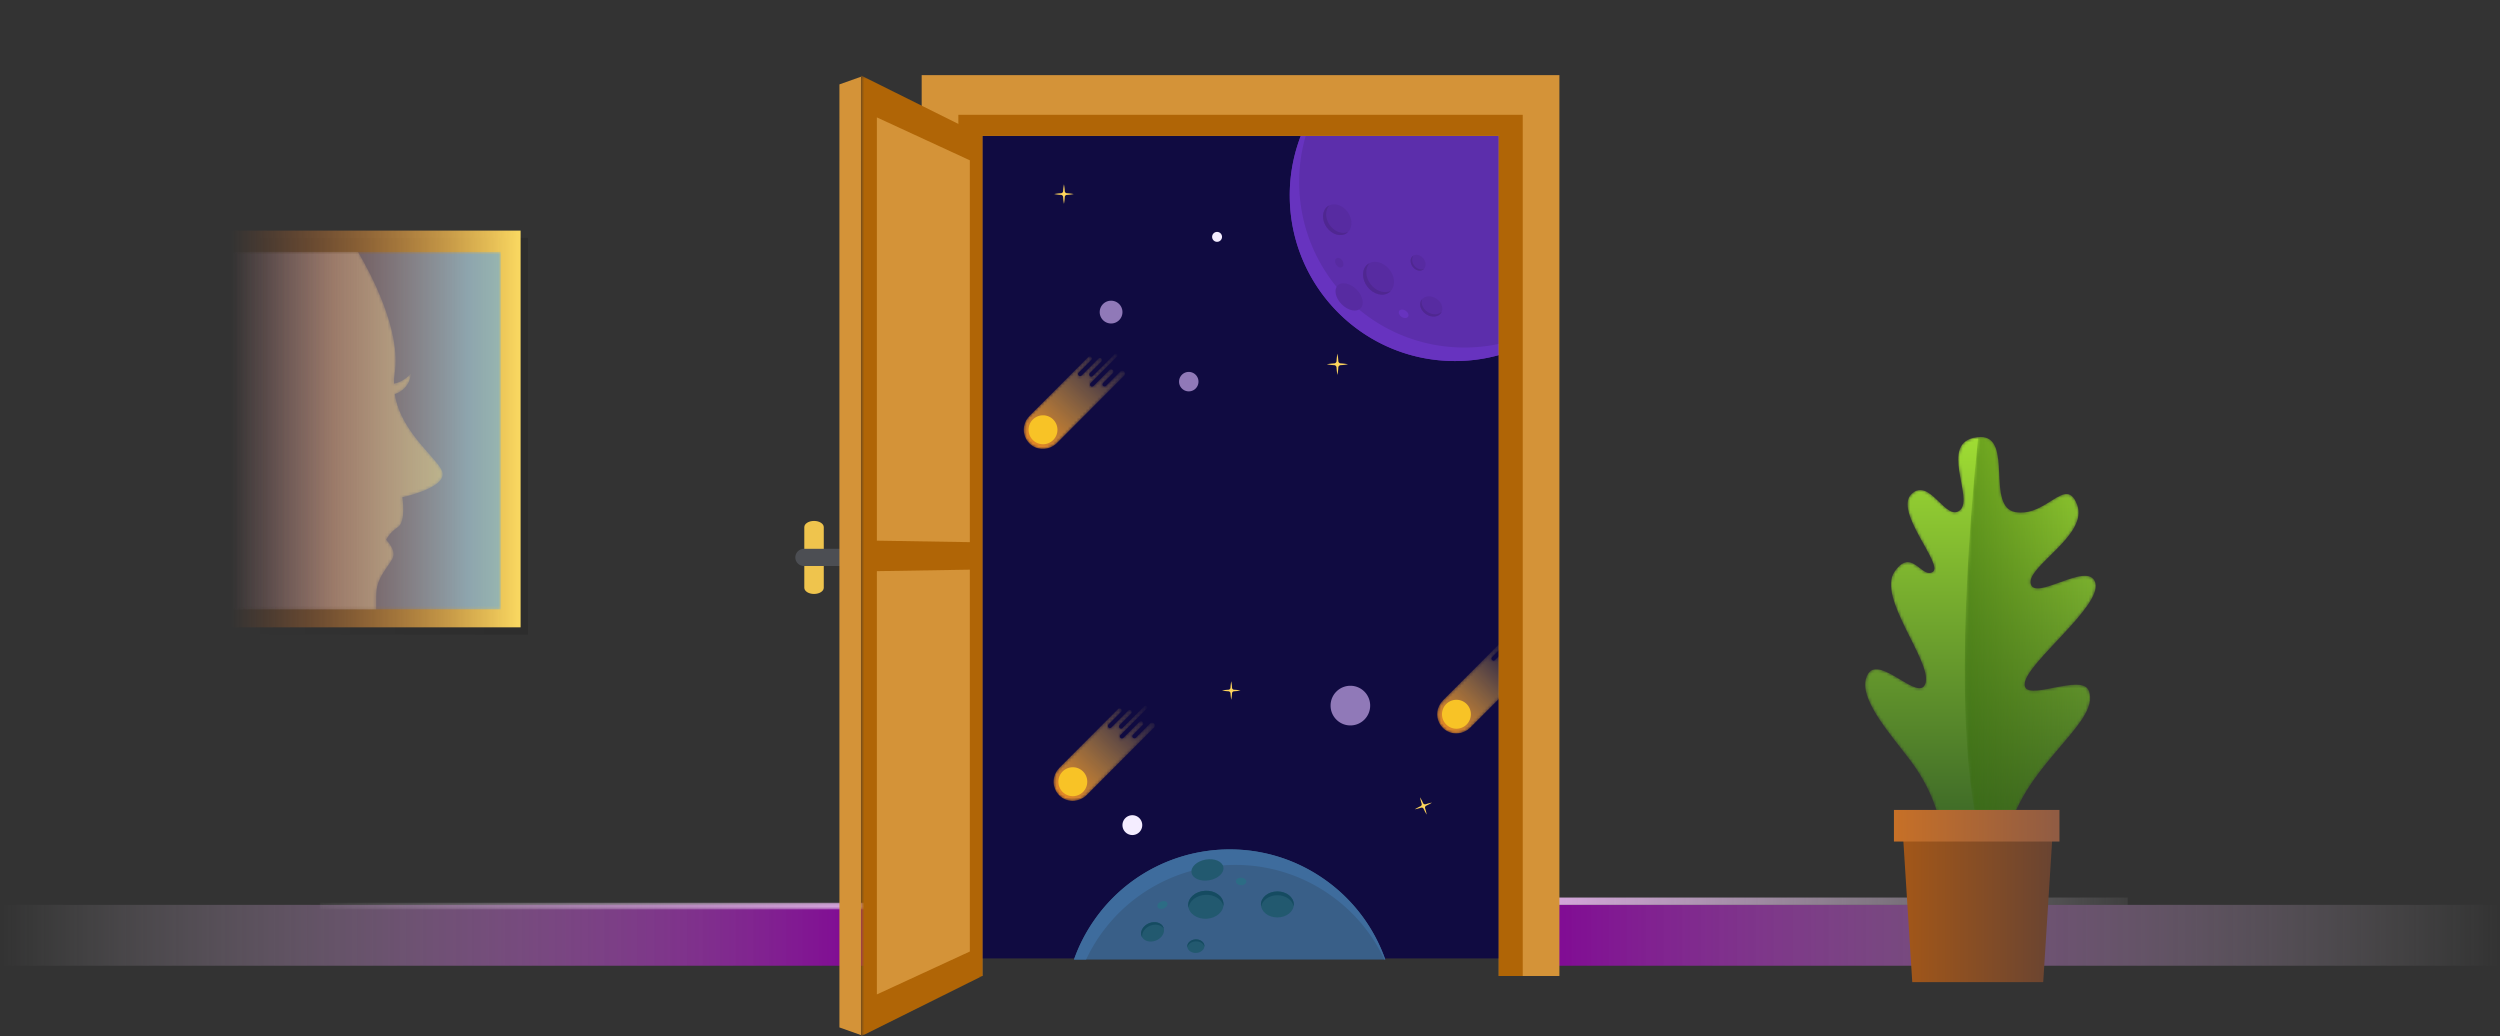 <svg xmlns="http://www.w3.org/2000/svg" xmlns:xlink="http://www.w3.org/1999/xlink" width="854" height="354" viewBox="0 0 854 354">
    <rect x="0" y="0" width="854" height="354" fill="#333333" stroke="none"/>
    <defs>
        <path id="a" d="M31.448.295a.592.592 0 0 1 .835.837l-9.012 9.032a.7.7 0 0 0 .989.99l5.451-5.461a.79.79 0 0 1 1.121 0c.31.308.31.812 0 1.122l-3.297 3.306a.7.7 0 0 0 .989.99l4.866-4.877a.97.97 0 0 1 1.374 0 .976.976 0 0 1 0 1.377L11.806 30.618c-2.474 2.483-6.502 2.775-9.131.461a6.596 6.596 0 0 1-.318-9.612l-.028-.027L22.45 1.275a.723.723 0 1 1 1.022 1.023l-4.289 4.297a.7.7 0 1 0 .99.991l5.77-5.783a.714.714 0 0 1 1.01 0 .72.72 0 0 1 0 1.014l-3.944 3.954a.702.702 0 0 0 0 .99.698.698 0 0 0 .989 0"/>
        <linearGradient id="b" x1="100%" x2="0%" y1="0%" y2="100%">
            <stop offset="0%" stop-color="#FAD961" stop-opacity="0"/>
            <stop offset="100%" stop-color="#F78D1C"/>
        </linearGradient>
        <path id="d" d="M31.428.848a.59.59 0 0 1 .836 0c.23.232.23.607 0 .839l-9.012 9.032a.702.702 0 0 0 0 .99.698.698 0 0 0 .989 0l5.452-5.463a.792.792 0 0 1 1.12 0c.31.311.31.814 0 1.123l-3.297 3.305a.704.704 0 0 0 0 .992.698.698 0 0 0 .989 0l4.865-4.878a.97.97 0 0 1 1.374 0 .976.976 0 0 1 0 1.377l-22.957 23.01c-2.474 2.479-6.502 2.773-9.131.459a6.596 6.596 0 0 1-.32-9.613l-.026-.026L22.43 1.829a.72.72 0 0 1 1.021 0 .725.725 0 0 1 0 1.023L19.164 7.15a.702.702 0 0 0 0 .991.696.696 0 0 0 .988 0l5.77-5.781a.713.713 0 0 1 1.012 0 .718.718 0 0 1 0 1.013l-3.946 3.953a.705.705 0 0 0 0 .991.697.697 0 0 0 .99 0"/>
        <linearGradient id="e" x1="100%" x2="0%" y1="-4.122%" y2="100%">
            <stop offset="0%" stop-color="#FAD961" stop-opacity="0"/>
            <stop offset="100%" stop-color="#F78D1C"/>
        </linearGradient>
        <path id="g" d="M31.202.534a.592.592 0 0 1 .836.837l-9.011 9.03a.704.704 0 0 0 0 .993.698.698 0 0 0 .988 0l5.45-5.463a.794.794 0 0 1 1.122 1.122l-3.296 3.306a.7.7 0 0 0 .988.99l4.866-4.876a.97.97 0 0 1 1.373 0 .976.976 0 0 1 0 1.376L11.561 30.86c-2.474 2.479-6.501 2.773-9.13.46a6.596 6.596 0 0 1-.32-9.614l-.026-.026 20.12-20.166a.72.72 0 0 1 1.02 0 .725.725 0 0 1 0 1.023l-4.287 4.297a.702.702 0 0 0 0 .991.698.698 0 0 0 .989 0l5.77-5.782a.713.713 0 0 1 1.012 0 .72.72 0 0 1 0 1.014L22.762 7.01a.704.704 0 0 0 0 .992.703.703 0 0 0 .99 0"/>
        <linearGradient id="h" x1="85.152%" x2="0%" y1="13.447%" y2="100%">
            <stop offset="0%" stop-color="#FAD961" stop-opacity="0"/>
            <stop offset="100%" stop-color="#F78D1C"/>
        </linearGradient>
        <path id="j" d="M.71.067v305.49H22.2V19.763h182.993v285.794h21.487V.067z"/>
        <linearGradient id="l" x1="2.104%" x2="89.373%" y1="50%" y2="50%">
            <stop offset="0%" stop-color="#D3D3D3" stop-opacity="0"/>
            <stop offset="100%" stop-color="#810D94"/>
        </linearGradient>
        <path id="m" d="M.226.08H202.34v2.308H.226z"/>
        <linearGradient id="n" x1="-5.114%" x2="89.175%" y1="50%" y2="50%">
            <stop offset="0%" stop-color="#D3D3D3" stop-opacity="0"/>
            <stop offset="100%" stop-color="#D3A6DA"/>
        </linearGradient>
        <linearGradient id="p" x1="100%" x2="2.928%" y1="50%" y2="50%">
            <stop offset="0%" stop-color="#D3D3D3" stop-opacity="0"/>
            <stop offset="100%" stop-color="#810D94"/>
        </linearGradient>
        <linearGradient id="q" x1="107.645%" x2="3.885%" y1="50%" y2="50%">
            <stop offset="0%" stop-color="#D3D3D3" stop-opacity="0"/>
            <stop offset="100%" stop-color="#D3A6DA"/>
        </linearGradient>
        <path id="r" d="M.38.248h41.426v328.204H.38z"/>
        <linearGradient id="t" x1="0%" y1="50%" y2="50%">
            <stop offset="0%" stop-opacity="0"/>
            <stop offset="100%"/>
        </linearGradient>
        <linearGradient id="u" x1="100%" x2="0%" y1="50%" y2="50%">
            <stop offset="0%" stop-color="#FAD961"/>
            <stop offset="100%" stop-color="#F76B1C" stop-opacity="0"/>
        </linearGradient>
        <path id="v" d="M.407.628h91.81v122.154H.406z"/>
        <linearGradient id="w" x1="0%" x2="176.462%" y1="49.581%" y2="49.581%">
            <stop offset="0%" stop-color="#3023AE" stop-opacity="0"/>
            <stop offset="49.691%" stop-color="#53A0FD" stop-opacity=".547"/>
            <stop offset="100%" stop-color="#B4EC51"/>
        </linearGradient>
        <path id="y" d="M.403.628v122.154h49.211c.068-2.772-.16-5.5.312-7.658.874-3.987 3.44-6.587 5.166-9.533 1.725-2.947-2.07-6.587-2.07-6.587s1.035-2.427 3.97-4.33c2.934-1.904 1.55-10.229 1.55-10.229s13.98-2.948 13.805-7.974c-.148-4.32-14.18-13.256-16.37-27.237 1.984-.713 5.111-2.545 5.498-7.083 0 0-2.088 2.75-5.785 3.487-.003-1.19.075-2.407.264-3.66C58.165 27.409 47.667 7.857 43.388.628H.403z"/>
        <linearGradient id="z" x1="0%" x2="239.963%" y1="50%" y2="50%">
            <stop offset="0%" stop-color="#D3D3D3" stop-opacity="0"/>
            <stop offset="19.689%" stop-color="#FFC78E" stop-opacity=".324"/>
            <stop offset="100%" stop-color="#B4EC51"/>
        </linearGradient>
        <path id="B" d="M38.296.732c-13.25 1.73-.902 20.764-5.734 24.917-2.315 1.989-4.788-.547-7.42-3.082-2.863-2.76-5.912-5.52-9.149-2.455-6.212 5.883 11.045 24.225 7.248 26.648-1.543.985-3.027-.257-4.641-1.501-2.359-1.816-4.992-3.635-8.475 1.501-5.868 8.653 12.427 30.108 10.701 37.723-.878 3.87-4.91 1.308-9.194-1.253-4.143-2.478-8.524-4.957-10.524-1.62-4.327 7.218 7.053 19.788 14.194 29.175 10.356 13.613 10.701 24.522 13.463 33.917l19.33-2.62c1.956-27.374 33.253-43.294 28.42-54.83-1.25-2.985-6.661-1.968-11.79-.953-5.462 1.082-10.606 2.164-10.071-1.585 1.036-7.269 26.233-26.187 24.162-34.147-1.087-4.175-6.638-2.255-11.919-.336-4.788 1.74-9.352 3.48-10.174.682C55 45.03 76.4 34.301 72.603 23.92c-2.298-6.28-5.607-3.44-10.23-.601-3.021 1.855-6.602 3.707-10.827 3.023C41.195 24.668 50.873.646 39.52.648c-.382 0-.79.027-1.223.084"/>
        <linearGradient id="C" x1="50%" x2="50%" y1=".7%" y2="96.574%">
            <stop offset="0%" stop-color="#9FDC33"/>
            <stop offset="100%" stop-color="#386327"/>
        </linearGradient>
        <path id="E" d="M4.663.703C1.979 26.09-5.277 107.075 6.982 142.837l7.083-.96c1.952-27.335 33.185-43.231 28.362-54.751-1.247-2.98-6.647-1.965-11.766-.952-5.45 1.081-10.584 2.16-10.05-1.582 1.033-7.258 26.18-26.15 24.113-34.098-1.085-4.169-6.624-2.252-11.895-.336-4.777 1.738-9.334 3.475-10.153.682-1.721-5.876 19.636-16.588 15.847-26.956-2.293-6.271-5.595-3.435-10.21-.6-3.014 1.853-6.588 3.702-10.804 3.02C7.18 24.631 16.822.663 5.493.662c-.266 0-.542.013-.83.04"/>
        <linearGradient id="F" x1="100%" x2="-66.05%" y1="61.092%" y2="61.092%">
            <stop offset="0%" stop-color="#426407" stop-opacity="0"/>
            <stop offset="100%" stop-color="#296C0E"/>
        </linearGradient>
        <path id="H" d="M.128.356l3.64 57.643h44.731L52.14.356z"/>
        <linearGradient id="I" x1="97.801%" x2="0%" y1="50%" y2="50%">
            <stop offset="0%" stop-color="#6A4431"/>
            <stop offset="100%" stop-color="#A35718"/>
        </linearGradient>
        <linearGradient id="J" x1="97.801%" x2="0%" y1="50%" y2="50%">
            <stop offset="0%" stop-color="#915C43"/>
            <stop offset="100%" stop-color="#C77027"/>
        </linearGradient>
    </defs>
    <g fill="none" fill-rule="evenodd">
        <path fill="#100B41" d="M324.365 327.391h198.734V37.19H324.365z"/>
        <g transform="translate(359.474 240.913)">
            <mask id="c" fill="#fff">
                <use xlink:href="#a"/>
            </mask>
            <path fill="url(#b)" d="M31.448.295l-7.451 7.467a.698.698 0 0 1-.989 0 .702.702 0 0 1 0-.991l3.945-3.954a.72.72 0 0 0 0-1.014.714.714 0 0 0-1.01 0l-5.77 5.783a.7.7 0 1 1-.99-.991l4.288-4.297a.723.723 0 1 0-1.022-1.023L2.33 21.44l.028.027a6.596 6.596 0 0 0 .318 9.612c2.63 2.314 6.657 2.022 9.13-.46L34.765 7.61a.976.976 0 0 0 0-1.377.97.97 0 0 0-1.374 0l-4.866 4.876a.7.7 0 0 1-.989-.99l3.297-3.305a.794.794 0 0 0 0-1.122.79.79 0 0 0-1.12 0l-5.452 5.46a.7.7 0 0 1-.989-.99l9.012-9.03a.592.592 0 0 0-.835-.838" mask="url(#c)"/>
        </g>
        <path fill="#F8C326" d="M369.962 263.541a4.95 4.95 0 0 1 0 6.99 4.924 4.924 0 0 1-6.974 0 4.95 4.95 0 0 1 0-6.99 4.924 4.924 0 0 1 6.974 0"/>
        <g transform="translate(349.31 120.134)">
            <mask id="f" fill="#fff">
                <use xlink:href="#d"/>
            </mask>
            <path fill="url(#e)" d="M31.428.848l-7.45 7.468a.697.697 0 0 1-.99 0 .705.705 0 0 1 0-.99l3.946-3.954a.718.718 0 0 0 0-1.013.713.713 0 0 0-1.012 0l-5.77 5.781a.696.696 0 0 1-.988 0 .702.702 0 0 1 0-.99l4.287-4.298a.725.725 0 0 0 0-1.023.72.72 0 0 0-1.02 0L2.31 21.995l.025.026a6.596 6.596 0 0 0 .32 9.613c2.63 2.314 6.657 2.02 9.13-.46l22.958-23.01a.976.976 0 0 0 0-1.376.97.97 0 0 0-1.374 0l-4.865 4.878a.698.698 0 0 1-.989 0 .704.704 0 0 1 0-.992l3.297-3.305a.796.796 0 0 0 0-1.123.792.792 0 0 0-1.12 0L24.24 11.71a.698.698 0 0 1-.989 0 .702.702 0 0 1 0-.991l9.012-9.032a.594.594 0 0 0 0-.839.59.59 0 0 0-.836 0" mask="url(#f)"/>
        </g>
        <path fill="#F8C326" d="M359.779 143.317a4.95 4.95 0 0 1 0 6.99 4.922 4.922 0 0 1-6.972 0 4.95 4.95 0 0 1 0-6.99 4.922 4.922 0 0 1 6.972 0"/>
        <path fill="#5C2EAB" d="M530.01 33.848h-78.876a56.382 56.382 0 0 0-10.555 32.918c0 31.24 25.268 56.566 56.437 56.566 12.323 0 23.713-3.97 32.994-10.686V33.848z"/>
        <path fill="#6733BF" d="M528.86 110.888a56.005 56.005 0 0 1-28.62 7.83c-31.171 0-56.438-25.326-56.438-56.567a56.378 56.378 0 0 1 8.621-30.034 56.376 56.376 0 0 0-11.844 34.649c0 31.24 25.268 56.566 56.437 56.566 11.824 0 22.778-3.667 31.844-9.898v-2.546z"/>
        <path fill="#572BA1" d="M474.676 92.105c2.05 2.639 2.026 6.096-.056 7.72-2.082 1.624-5.431.802-7.481-1.836-2.052-2.64-2.025-6.096.057-7.72 2.079-1.624 5.43-.802 7.48 1.836"/>
        <path fill="#4F2791" d="M468.232 97.135c-1.866-2.4-1.994-5.464-.438-7.223-.204.106-.412.21-.6.356-2.08 1.624-2.106 5.082-.056 7.72 2.05 2.64 5.401 3.462 7.482 1.838.187-.147.34-.323.492-.498-2.082 1.083-5.015.208-6.88-2.193"/>
        <path fill="#572BA1" d="M490.65 102.013c1.862 1.217 2.593 3.398 1.635 4.873-.96 1.474-3.246 1.685-5.109.469-1.861-1.217-2.593-3.398-1.635-4.872.961-1.475 3.247-1.685 5.11-.47"/>
        <path fill="#4F2791" d="M487.681 106.58c-1.694-1.106-2.439-3.006-1.838-4.452-.107.112-.214.222-.302.355-.958 1.475-.226 3.656 1.635 4.873 1.863 1.215 4.15 1.006 5.11-.47.085-.132.143-.277.203-.42-1.08 1.134-3.113 1.22-4.808.114"/>
        <path fill="#572BA1" d="M486.25 88.32c.991 1.277.975 2.95-.033 3.735-1.009.785-2.629.386-3.62-.893-.99-1.28-.976-2.951.033-3.736 1.009-.785 2.628-.385 3.62.894"/>
        <path fill="#4F2791" d="M483.127 90.749c-.901-1.163-.96-2.645-.206-3.495-.1.05-.2.1-.292.171-1.007.785-1.022 2.458-.03 3.736.989 1.279 2.61 1.68 3.618.893.09-.07.164-.154.238-.238-1.008.522-2.426.097-3.328-1.067"/>
        <path fill="#572BA1" d="M460.42 72.486c1.79 2.535 1.618 5.74-.381 7.155-2 1.418-5.07.513-6.857-2.024-1.79-2.535-1.62-5.738.38-7.155 2-1.417 5.071-.51 6.859 2.024"/>
        <path fill="#4F2791" d="M454.232 76.873c-1.628-2.306-1.616-5.153-.096-6.715-.196.09-.394.177-.574.304-1.999 1.417-2.17 4.621-.381 7.156 1.788 2.535 4.859 3.44 6.858 2.024.18-.128.328-.285.478-.44-1.978.915-4.66-.022-6.285-2.329"/>
        <path fill="#572BA1" d="M463.395 98.885c2.156 2.161 2.77 5.05 1.37 6.453-1.399 1.4-4.28.787-6.435-1.374-2.158-2.163-2.77-5.05-1.372-6.452 1.4-1.403 4.283-.788 6.437 1.373M458.563 89.054c.533.831.487 1.812-.101 2.19-.59.38-1.499.014-2.032-.817-.531-.831-.486-1.812.105-2.19.588-.38 1.497-.013 2.028.817"/>
        <path fill="#6733BF" d="M480.165 106.148c.84.547 1.213 1.463.835 2.043-.377.581-1.362.607-2.2.06-.84-.549-1.213-1.464-.837-2.043.377-.58 1.363-.607 2.202-.06"/>
        <path fill="#395F88" d="M473.21 327.779c-3.787-10.702-10.795-20.371-20.781-27.38-25.53-17.924-60.723-11.71-78.604 13.879a56.53 56.53 0 0 0-6.952 13.5H473.21z"/>
        <path fill="#3E6C9D" d="M371.012 327.779a56.634 56.634 0 0 1 4.734-8.209c17.883-25.59 53.075-31.803 78.606-13.88 8.306 5.832 14.527 13.513 18.575 22.089h.289c-3.785-10.702-10.8-20.371-20.786-27.38-25.532-17.924-60.723-11.71-78.606 13.879a56.365 56.365 0 0 0-6.95 13.5h4.138z"/>
        <path fill="#22596F" d="M412.16 313.852c-3.333.169-6.142-1.835-6.276-4.474-.135-2.642 2.46-4.919 5.793-5.09 3.332-.168 6.143 1.834 6.277 4.476.133 2.64-2.461 4.918-5.793 5.088"/>
        <path fill="#154B61" d="M411.747 305.675c3.033-.152 5.61 1.5 6.153 3.787.032-.232.065-.462.054-.699-.134-2.64-2.943-4.643-6.277-4.474-3.333.17-5.926 2.447-5.793 5.088.012.238.068.463.122.69.31-2.331 2.708-4.237 5.74-4.392"/>
        <path fill="#22596F" d="M394.9 321.281c-2.062.831-4.265.18-4.921-1.453-.655-1.633.485-3.63 2.548-4.462 2.062-.832 4.264-.18 4.919 1.454.656 1.633-.485 3.63-2.547 4.461"/>
        <path fill="#154B61" d="M392.87 316.224c1.876-.757 3.857-.275 4.693 1.046-.03-.153-.058-.304-.116-.45-.657-1.635-2.859-2.285-4.92-1.455-2.062.831-3.202 2.83-2.547 4.463.058.147.143.277.226.408-.309-1.537.789-3.255 2.664-4.012"/>
        <path fill="#22596F" d="M408.615 325.525c-1.613.08-2.972-.892-3.034-2.17-.063-1.277 1.193-2.379 2.806-2.459 1.613-.079 2.972.893 3.034 2.171.064 1.276-1.193 2.378-2.806 2.458"/>
        <path fill="#154B61" d="M408.42 321.569c1.468-.073 2.714.729 2.976 1.836.014-.112.031-.224.026-.34-.063-1.277-1.422-2.249-3.035-2.169-1.613.08-2.87 1.182-2.806 2.46.006.114.033.224.058.333.152-1.128 1.314-2.048 2.782-2.12"/>
        <path fill="#22596F" d="M436.371 313.405c-3.098.014-5.617-1.965-5.629-4.418-.011-2.455 2.492-4.456 5.59-4.47 3.097-.014 5.617 1.964 5.629 4.419.01 2.453-2.492 4.454-5.59 4.469"/>
        <path fill="#154B61" d="M436.337 305.806c2.818-.013 5.138 1.63 5.543 3.775.04-.213.082-.424.08-.646-.011-2.454-2.53-4.433-5.629-4.418-3.098.014-5.6 2.015-5.59 4.47.002.22.047.43.086.643.388-2.147 2.692-3.81 5.51-3.824"/>
        <path fill="#2C6C85" d="M423.897 302.374c-.984-.039-1.76-.639-1.73-1.34.027-.7.849-1.237 1.832-1.196.985.04 1.76.639 1.732 1.34-.03.702-.85 1.236-1.834 1.196M397.535 310.302c-.93.374-1.892.156-2.149-.486-.258-.643.286-1.468 1.214-1.842.93-.374 1.892-.157 2.15.486.257.643-.286 1.467-1.215 1.842"/>
        <path fill="#22596F" d="M413.091 300.702c-3.002.53-5.716-.623-6.059-2.577-.344-1.952 1.814-3.964 4.816-4.495 3.003-.532 5.716.622 6.059 2.575.343 1.953-1.814 3.967-4.816 4.497"/>
        <path fill="#9079B8" d="M383.433 106.612a3.89 3.89 0 0 1-3.886 3.894 3.89 3.89 0 0 1-3.883-3.894c0-2.151 1.739-3.893 3.883-3.893a3.888 3.888 0 0 1 3.886 3.893M409.4 130.37a3.32 3.32 0 0 1-3.316 3.324 3.32 3.32 0 0 1-3.314-3.324 3.32 3.32 0 0 1 3.314-3.323 3.32 3.32 0 0 1 3.316 3.323M468.049 241.034c0 3.741-3.028 6.774-6.76 6.774-3.735 0-6.762-3.033-6.762-6.774 0-3.742 3.027-6.775 6.762-6.775 3.732 0 6.76 3.033 6.76 6.775"/>
        <path fill="#F4EDFF" d="M390.192 281.864a3.383 3.383 0 0 1-3.38 3.388 3.383 3.383 0 0 1-3.38-3.388 3.384 3.384 0 0 1 3.38-3.387 3.384 3.384 0 0 1 3.38 3.387M417.444 80.915c0 .936-.757 1.694-1.69 1.694-.934 0-1.69-.758-1.69-1.694 0-.935.756-1.694 1.69-1.694.933 0 1.69.759 1.69 1.694"/>
        <path fill="#FFD65C" d="M457.168 125.55a.851.851 0 0 1 .809-.811 17.544 17.544 0 0 0 2.506-.304 17.548 17.548 0 0 0-2.506-.303.851.851 0 0 1-.809-.81 17.609 17.609 0 0 0-.303-2.512c-.156.784-.256 1.63-.302 2.511a.851.851 0 0 1-.809.811c-.878.047-1.722.146-2.506.303.784.157 1.628.257 2.506.304.44.023.785.37.809.81.046.88.146 1.728.302 2.512.156-.784.257-1.631.303-2.512M420.86 236.848a.741.741 0 0 1 .704-.706c.767-.04 1.503-.128 2.184-.265a15.486 15.486 0 0 0-2.184-.265.741.741 0 0 1-.704-.706 15.427 15.427 0 0 0-.264-2.188 15.432 15.432 0 0 0-.263 2.188.741.741 0 0 1-.706.706c-.765.042-1.5.128-2.183.265.684.137 1.418.224 2.183.265a.741.741 0 0 1 .706.706c.04.767.128 1.504.263 2.188.136-.684.223-1.421.264-2.188M486.82 276.127a.742.742 0 0 1 .403-.914c.7-.315 1.355-.662 1.941-1.037-.685.12-1.404.304-2.131.544a.741.741 0 0 1-.912-.403 15.201 15.201 0 0 0-1.034-1.945c.12.688.304 1.405.543 2.136a.745.745 0 0 1-.405.914c-.698.314-1.352.662-1.941 1.037a15.57 15.57 0 0 0 2.133-.544.74.74 0 0 1 .912.403c.313.701.66 1.356 1.033 1.946a15.476 15.476 0 0 0-.541-2.137"/>
        <g transform="translate(490.762 217.63)">
            <mask id="i" fill="#fff">
                <use xlink:href="#g"/>
            </mask>
            <path fill="url(#h)" d="M31.202.534l-7.45 7.468a.703.703 0 0 1-.99 0 .704.704 0 0 1 0-.992l3.947-3.954a.72.72 0 0 0 0-1.014.713.713 0 0 0-1.012 0l-5.77 5.782a.698.698 0 0 1-.989 0 .702.702 0 0 1 0-.99l4.288-4.298a.725.725 0 0 0 0-1.023.72.72 0 0 0-1.021 0L2.085 21.68l.026.026a6.596 6.596 0 0 0 .32 9.613c2.629 2.314 6.656 2.02 9.13-.46L34.518 7.85a.976.976 0 0 0 0-1.376.97.97 0 0 0-1.373 0l-4.866 4.876a.7.7 0 0 1-.989-.99l3.298-3.306a.794.794 0 0 0-1.122-1.122l-5.45 5.463a.698.698 0 0 1-.99 0 .704.704 0 0 1 0-.992l9.012-9.031a.592.592 0 0 0-.836-.837" mask="url(#i)"/>
        </g>
        <path fill="#F8C326" d="M501.005 240.497a4.95 4.95 0 0 1 0 6.99 4.924 4.924 0 0 1-6.974 0 4.95 4.95 0 0 1 0-6.99 4.924 4.924 0 0 1 6.974 0"/>
        <path fill="#FFD65C" d="M363.724 67.314a.781.781 0 0 1 .743-.743 16.195 16.195 0 0 0 2.306-.278 16.195 16.195 0 0 0-2.306-.28.781.781 0 0 1-.743-.742 15.966 15.966 0 0 0-.278-2.304c-.143.72-.235 1.495-.278 2.304a.78.78 0 0 1-.744.743c-.807.043-1.582.135-2.304.279.722.144 1.497.236 2.304.278a.78.78 0 0 1 .744.743c.043.808.135 1.585.278 2.305.145-.72.236-1.497.278-2.305"/>
        <g transform="translate(310.229 22.222)">
            <mask id="k" fill="#fff">
                <use xlink:href="#j"/>
            </mask>
            <path d="M.71.067v305.49H22.2V19.763h182.993v285.794h21.487V.067z" mask="url(#k)"/>
        </g>
        <path fill="url(#l)" d="M.464 335.886h330.07v-20.788H.463z" transform="translate(-7 -6)"/>
        <g transform="translate(109 308.266)">
            <mask id="o" fill="#fff">
                <use xlink:href="#m"/>
            </mask>
            <path fill="url(#n)" d="M.226 2.388H202.34V.08H.226z" mask="url(#o)"/>
        </g>
        <path fill="url(#p)" d="M530.93 335.886H861v-20.788H530.93z" transform="translate(-7 -6)"/>
        <path fill="url(#q)" d="M531.762 315.098h202.06v-2.495h-202.06z" transform="translate(-7 -6)"/>
        <g>
            <path fill="#D49338" d="M314.844 25.667v307.725h20.717V46.406h176.417v286.986h20.716V25.667z"/>
            <path fill="#B06506" d="M327.375 333.392h8.186V46.406H511.98v286.986h8.186V39.209h-192.79z"/>
            <path fill="#EFC44D" d="M278.074 202.896c-1.838 0-3.326-.95-3.326-2.12v-20.704c0-1.171 1.488-2.121 3.326-2.121 1.836 0 3.326.95 3.326 2.12v20.705c0 1.17-1.49 2.12-3.326 2.12"/>
            <path fill="#4C4E53" d="M288.264 193.352h-13.637a2.937 2.937 0 0 1 0-5.876h13.637v5.876z"/>
            <g transform="translate(293.755 25.548)">
                <mask id="s" fill="#fff">
                    <use xlink:href="#r"/>
                </mask>
                <path fill="#B06506" d="M.38 328.453l41.426-20.61V20.857L.38.247z" mask="url(#s)"/>
            </g>
            <path fill="#D49338" d="M331.297 185.199l-31.758-.51V40.103l31.758 14.661zM331.297 325.032l-31.758 14.663V195.107l31.758-.51zM286.747 350.966l7.365 2.618V26.213l-7.365 2.617z"/>
        </g>
        <path fill="url(#t)" d="M88.386 222.798h98.951V87.26H88.386z" opacity=".127" transform="translate(-7 -6)"/>
        <path fill="url(#u)" d="M85.891 220.304h98.952V84.765H85.89z" transform="translate(-7 -6)"/>
        <g transform="translate(78.891 85.418)">
            <mask id="x" fill="#fff">
                <use xlink:href="#v"/>
            </mask>
            <path fill="url(#w)" d="M.407 122.782h91.81V.628H.406z" mask="url(#x)"/>
        </g>
        <g transform="translate(78.891 85.418)">
            <mask id="A" fill="#fff">
                <use xlink:href="#y"/>
            </mask>
            <path fill="url(#z)" d="M.403.628v122.154h49.211c.068-2.772-.16-5.5.312-7.658.874-3.987 3.44-6.587 5.166-9.533 1.725-2.947-2.07-6.587-2.07-6.587s1.035-2.427 3.97-4.33c2.934-1.904 1.55-10.229 1.55-10.229s13.98-2.948 13.805-7.974c-.148-4.32-14.18-13.256-16.37-27.237 1.984-.713 5.111-2.545 5.498-7.083 0 0-2.088 2.75-5.785 3.487-.003-1.19.075-2.407.264-3.66C58.165 27.409 47.667 7.857 43.388.628H.403z" mask="url(#A)"/>
        </g>
        <g transform="translate(636.99 148.614)">
            <mask id="D" fill="#fff">
                <use xlink:href="#B"/>
            </mask>
            <path fill="url(#C)" d="M38.296.732c-13.25 1.73-.902 20.764-5.734 24.917-2.315 1.989-4.788-.547-7.42-3.082-2.863-2.76-5.912-5.52-9.149-2.455-6.212 5.883 11.045 24.225 7.248 26.648-1.543.985-3.027-.257-4.641-1.501-2.359-1.816-4.992-3.635-8.475 1.501-5.868 8.653 12.427 30.108 10.701 37.723-.878 3.87-4.91 1.308-9.194-1.253-4.143-2.478-8.524-4.957-10.524-1.62-4.327 7.218 7.053 19.788 14.194 29.175 10.356 13.613 10.701 24.522 13.463 33.917l19.33-2.62c1.956-27.374 33.253-43.294 28.42-54.83-1.25-2.985-6.661-1.968-11.79-.953-5.462 1.082-10.606 2.164-10.071-1.585 1.036-7.269 26.233-26.187 24.162-34.147-1.087-4.175-6.638-2.255-11.919-.336-4.788 1.74-9.352 3.48-10.174.682C55 45.03 76.4 34.301 72.603 23.92c-2.298-6.28-5.607-3.44-10.23-.601-3.021 1.855-6.602 3.707-10.827 3.023C41.195 24.668 50.873.646 39.52.648c-.382 0-.79.027-1.223.084" mask="url(#D)"/>
        </g>
        <g transform="translate(671.083 148.614)">
            <mask id="G" fill="#fff">
                <use xlink:href="#E"/>
            </mask>
            <path fill="url(#F)" d="M4.663.703C1.979 26.09-5.277 107.075 6.982 142.837l7.083-.96c1.952-27.335 33.185-43.231 28.362-54.751-1.247-2.98-6.647-1.965-11.766-.952-5.45 1.081-10.584 2.16-10.05-1.582 1.033-7.258 26.18-26.15 24.113-34.098-1.085-4.169-6.624-2.252-11.895-.336-4.777 1.738-9.334 3.475-10.153.682-1.721-5.876 19.636-16.588 15.847-26.956-2.293-6.271-5.595-3.435-10.21-.6-3.014 1.853-6.588 3.702-10.804 3.02C7.18 24.631 16.822.663 5.493.662c-.266 0-.542.013-.83.04" mask="url(#G)"/>
        </g>
        <g>
            <path fill="url(#I)" d="M.128.356l3.64 57.643h44.731L52.14.356z" transform="translate(649.463 277.5)"/>
        </g>
        <path fill="url(#J)" d="M653.969 293.478h56.543v-10.81H653.97z" transform="translate(-7 -6)"/>
      
    </g>
</svg>
